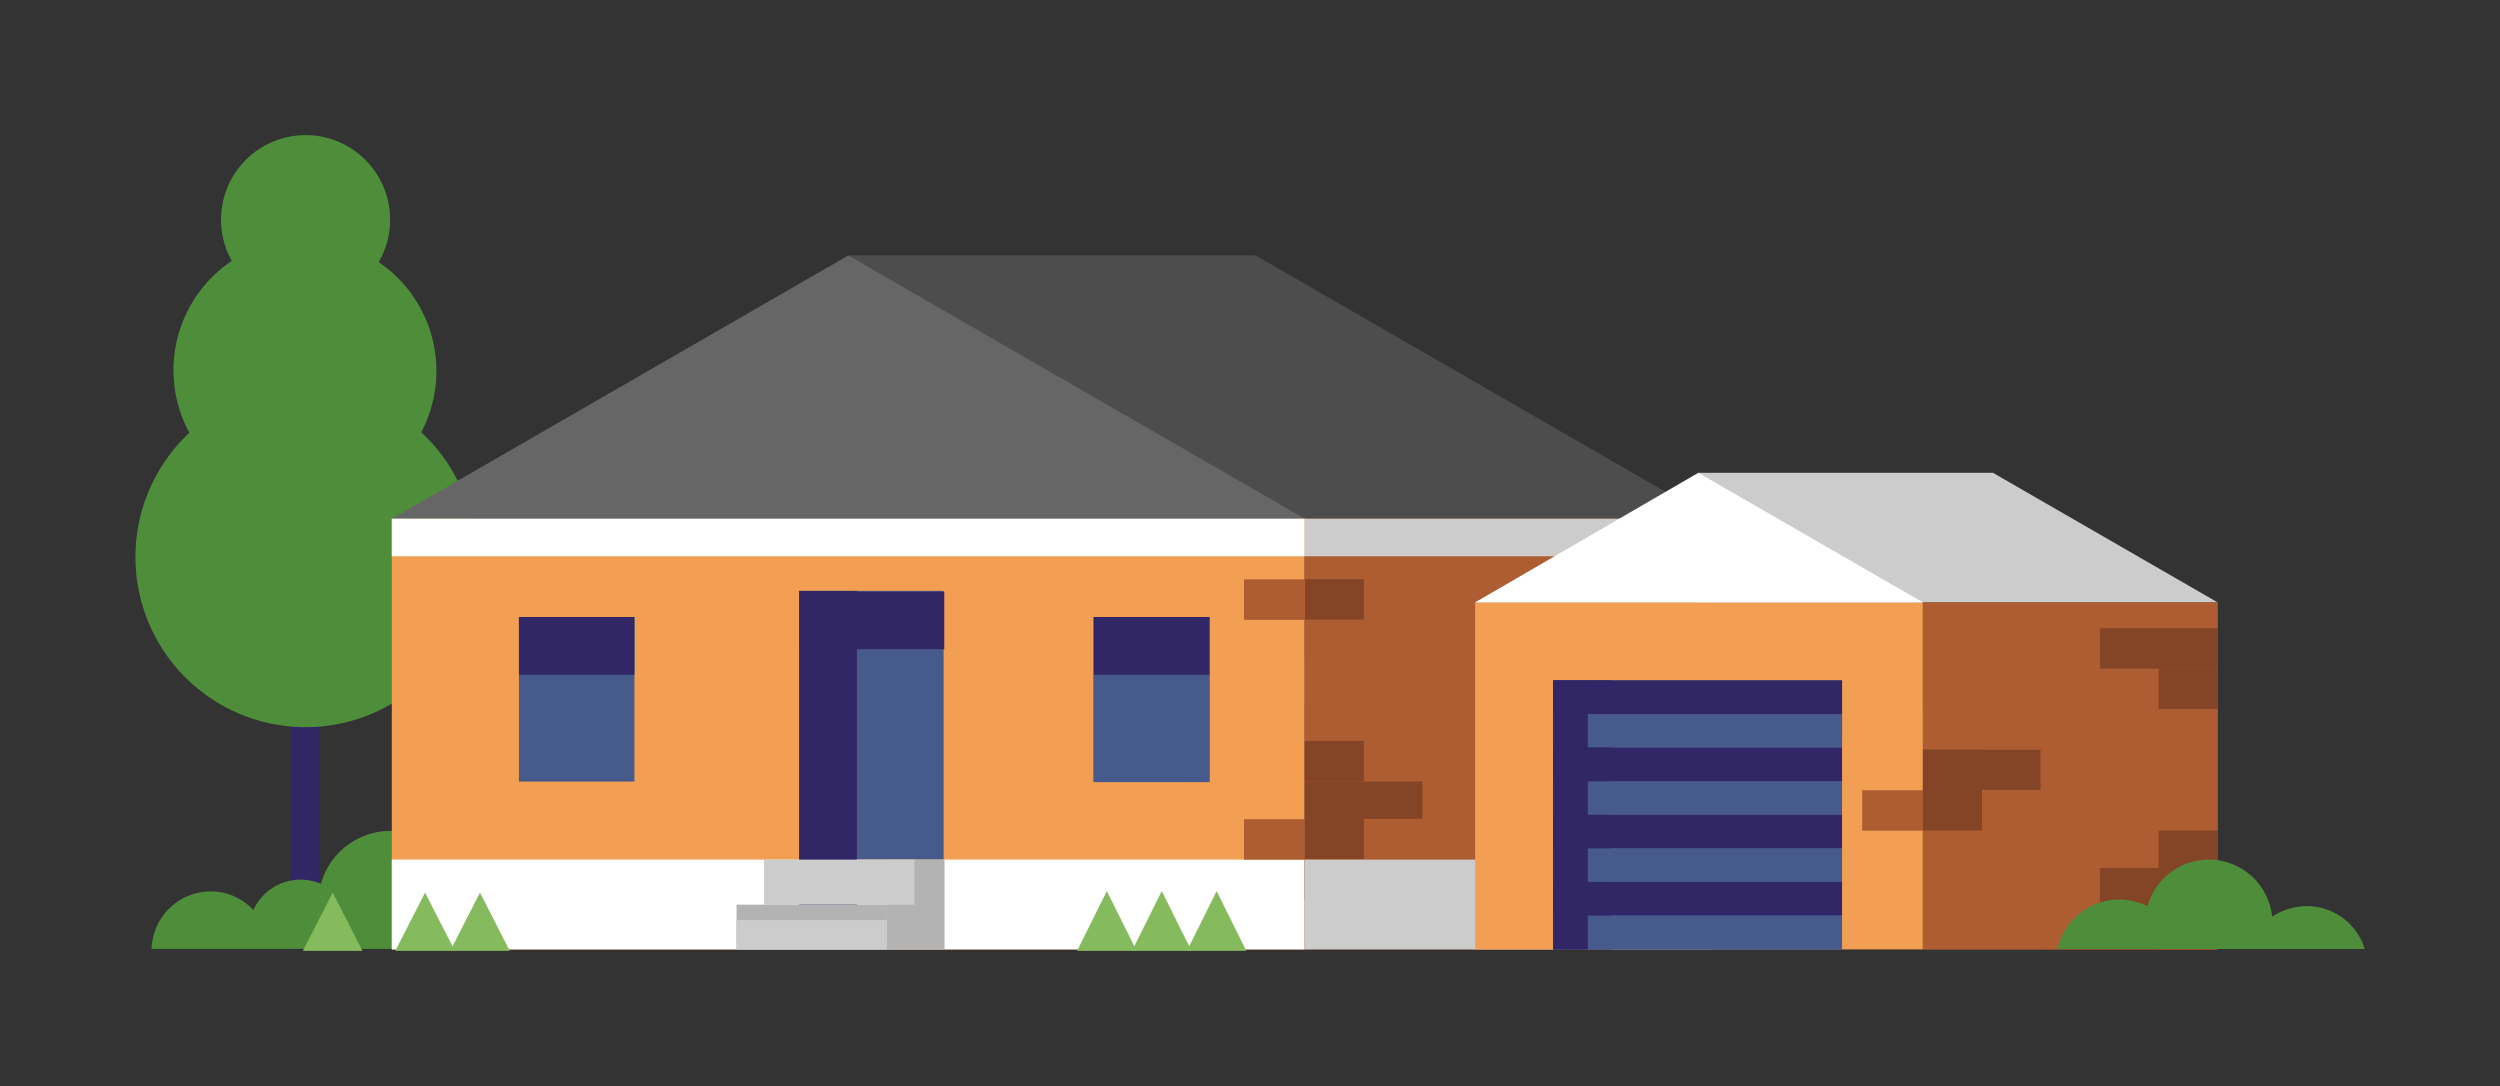<svg id="Layer_1" data-name="Layer 1" xmlns="http://www.w3.org/2000/svg" xmlns:xlink="http://www.w3.org/1999/xlink" width="184.85" height="80.31" viewBox="0 0 184.85 80.31"><rect x="0" y="0" width="184.85" height="80.31" fill="#333333" stroke="none"/><defs><style>.cls-1,.cls-5{fill:none;}.cls-2{clip-path:url(#clip-path);}.cls-3{fill:#afcc69;}.cls-17,.cls-4{fill:#85ba5d;}.cls-5{stroke:#312766;stroke-width:2.14px;}.cls-17,.cls-5{stroke-miterlimit:10;}.cls-6{fill:#4e8e3b;}.cls-7{fill:#4d4d4d;}.cls-8{fill:#f29f53;}.cls-9{fill:#fff;}.cls-10{fill:#ad5d31;}.cls-11{fill:#844526;}.cls-12{fill:#465a8c;}.cls-13{fill:#312766;}.cls-14{fill:#b3b3b3;}.cls-15{fill:#ccc;}.cls-16{fill:#666;}.cls-17{stroke:#85ba5d;stroke-width:0.21px;}</style><clipPath id="clip-path"><rect class="cls-1" x="405.01" y="373.11" width="886.67" height="430.57"/></clipPath></defs><title>info-3</title><g class="cls-2"><path class="cls-1" d="M-16.3,66.77h290l-.45-.5h-290Z"/><path class="cls-3" d="M1197.24,192.17h-3.92a88.5,88.5,0,0,0-62.58,25.92h0a88.5,88.5,0,0,0-25.92,62.58v65.74a83.8,83.8,0,0,1-24.54,59.26h0A83.8,83.8,0,0,1,1021,430.21H977.28A82.36,82.36,0,0,0,919,454.33h0a82.36,82.36,0,0,0-24.12,58.24v64.9a54.18,54.18,0,0,1-15.87,38.31h0a54.18,54.18,0,0,1-38.31,15.87H820.88a54.18,54.18,0,0,1-38.31-15.87l-44.9-44.9a116.17,116.17,0,0,0-82.14-34H615.92a116.17,116.17,0,0,0-82.14,34h0a57.21,57.21,0,0,1-40.46,16.76h-5.5a57.21,57.21,0,0,1-40.46-16.76l-12.19-12.19a57.21,57.21,0,0,1-16.76-40.46h0a57.21,57.21,0,0,1,16.76-40.46h0a49.62,49.62,0,0,0-1.06-71.19L400.4,374.81a241.68,241.68,0,0,1-75.93-175.89h0A197.45,197.45,0,0,0,273.71,66.77h-290A89.59,89.59,0,0,1,5.54,125.38h0A89.59,89.59,0,0,1-20.7,188.73l-20.89,20.89a89.59,89.59,0,0,1-63.35,26.24h-25.73a91.21,91.21,0,0,1-64.49-26.71h0a91.21,91.21,0,0,0-64.49-26.71H-345a102.68,102.68,0,0,1-72.6-30.07l-4-4a102.68,102.68,0,0,0-72.6-30.07h0a102.68,102.68,0,0,1-72.6-30.07l-21.48-21.48h-426.86L-951,130.9a68.58,68.58,0,0,1,17.12,28.55q.73,2.4,1.29,4.86.37,1.64.66,3.3A68.56,68.56,0,0,1-931,176q.08,1.7.08,3.4h0V225h10.26a114.68,114.68,0,0,1,81.09,33.59l10.05,10.05a114.68,114.68,0,0,1,33.59,81.09h0a114.68,114.68,0,0,0,33.59,81.09l11.64,11.64a114.68,114.68,0,0,1,33.59,81.09v57.84a64.17,64.17,0,0,1-18.8,45.38l-8.27,8.27A64.17,64.17,0,0,0-763,680.39h0a64.17,64.17,0,0,0,18.8,45.38l5.28,5.28a64.17,64.17,0,0,1,18.8,45.38V853.7a74.88,74.88,0,0,0,21.93,53h0a74.88,74.88,0,0,1,21.93,53h0a242.18,242.18,0,0,1-70.93,171.25h0c-.29.29-.58.56-.88.84v2.73q0,.85,0,1.7,0,1.7.17,3.39a68.55,68.55,0,0,0,1.29,9q.35,1.68.79,3.34.24.9.5,1.79.18.63.38,1.26.6,1.9,1.3,3.76.47,1.24,1,2.47.34.8.7,1.59c.37.83.76,1.65,1.17,2.46.31.61.62,1.21.95,1.81q1.51,2.78,3.27,5.43,1.06,1.59,2.22,3.13.75,1,1.53,2,.94,1.17,1.94,2.3l.86,1q.93,1,1.9,2l.12.12,29.14,29.14,4.86,4.86,17,17a68.57,68.57,0,0,1,17.1,28.47l.08.28q.4,1.34.75,2.69t.64,2.72c.06.3.13.59.19.89q.49,2.47.81,5,.1.84.19,1.68.17,1.68.25,3.38t.08,3.4h0v115.28h0a221.79,221.79,0,0,1-3.4,40.15h102.71l-.52-73.5a76.2,76.2,0,0,1,22.32-54.42h0A76.2,76.2,0,0,0-513.45,1256v-43.94a76.2,76.2,0,0,1,22.32-53.88l20.75-20.75a76.2,76.2,0,0,1,53.88-22.32h36.2a87.23,87.23,0,0,1,61.68,25.55h0a87.23,87.23,0,0,0,61.68,25.55h7a87.23,87.23,0,0,1,61.68,25.55l7.88,7.88a87.23,87.23,0,0,0,61.68,25.55h43.27a69.47,69.47,0,0,0,49.12-20.35l4.3-4.3a69.47,69.47,0,0,1,49.12-20.35H41.78a69.47,69.47,0,0,0,49.12-20.35h0A69.47,69.47,0,0,1,140,1139.54h22.34a52.17,52.17,0,0,1,36.89,15.28l42.41,42.41a52.17,52.17,0,0,1,15.28,36.89v31A52.17,52.17,0,0,1,241.65,1302h0a52.17,52.17,0,0,0-15.28,36.89h0a111.08,111.08,0,0,0,32.54,78.55l20.36,20.36H621.93L551.26,1363a212,212,0,0,1-21.82-263.85h0a125.92,125.92,0,0,1,89-36.88h0a125.92,125.92,0,0,1,89,36.88l19.13,19.13a81.47,81.47,0,0,0,57.61,23.86h0a81.47,81.47,0,0,0,81.47-81.47v-47.9a110.89,110.89,0,0,1,32.48-78.41h0a110.89,110.89,0,0,1,78.41-32.48h22.61a110.89,110.89,0,0,1,78.41,32.48l23.11,23.11A58.36,58.36,0,0,0,1142,974.54h0a58.36,58.36,0,0,1,41.27,17.09l17.18,17.18a58.36,58.36,0,0,0,41.27,17.09h59.88V938.76h-8a122.3,122.3,0,0,1-86.48-35.82h0a122.3,122.3,0,0,0-86.48-35.82H1070.7a79.47,79.47,0,0,1-56.19-23.28l-6.17-6.17q-2.38-2.38-4.52-4.93h-94l-.75,0-.37,0-.29,0a12.53,12.53,0,0,1-9.5-6.26H899a12.93,12.93,0,0,1-1.77-6.51H995a79.46,79.46,0,0,1-9.9-38.4v-7.73a79.47,79.47,0,0,1,23.28-56.19h0a79.47,79.47,0,0,1,56.19-23.28h38.12a41.74,41.74,0,0,0,41.74-41.74h0A41.74,41.74,0,0,1,1156.62,623L1168,611.68a248.27,248.27,0,0,1,133.65-69.15V259.88l-41.79-41.79A88.5,88.5,0,0,0,1197.24,192.17Zm-1336,458.18h260.2a12.22,12.22,0,0,1-12.21,12.27H-126.44a12.27,12.27,0,0,1-12.27-12.27Zm-251.8-208.89h195.94a12.47,12.47,0,0,1-1.63,6.19h0a12.57,12.57,0,0,1-1.4,2l0,0a12.59,12.59,0,0,1-1.72,1.65l-.06.05a12.56,12.56,0,0,1-1.3.89l-.05,0-.61.34-.13.07-.66.31h0l-.72.28-.14,0-.58.18-.19.05-.69.17h-.05l-.75.13-.21,0-.58.06-.22,0-.78,0H-378l-.78,0-.22,0-.58-.06-.21,0-.75-.13h-.05l-.69-.17-.19-.05-.58-.18-.14,0-.72-.28h0l-.66-.31-.13-.07-.61-.34-.05,0a12.56,12.56,0,0,1-1.3-.89l-.06-.05a12.59,12.59,0,0,1-1.72-1.65l0,0a12.57,12.57,0,0,1-1.4-2h0a12.47,12.47,0,0,1-1.63-6.19Zm-2.28,199.16h0a12.13,12.13,0,0,1-12.11,12.27H-576.29a12.18,12.18,0,0,1-12.16-12.27h195.66ZM-667.28,401.93a12.27,12.27,0,0,1-12.27-12.27H-473a12.27,12.27,0,0,1-12.27,12.27ZM125.2,1019.12a85.35,85.35,0,0,1-25,60.35h0a85.35,85.35,0,0,1-60.35,25h-18a85.35,85.35,0,0,0-60.35,25l-8.45,8.45A85.59,85.59,0,0,1-107.52,1163h0A85.59,85.59,0,0,1-168,1137.92l-1.26-1.26a85.59,85.59,0,0,0-60.52-25.07h-43.53a75.05,75.05,0,0,1-53.07-22h0a75.05,75.05,0,0,0-53.07-22h-25.75a75.05,75.05,0,0,0-53.07,22l-5.35,5.35a67.37,67.37,0,0,1-47.64,19.73h-12.09A67.37,67.37,0,0,1-571,1095l-28.43-28.43a67.37,67.37,0,0,1-19.73-47.64h0a67.37,67.37,0,0,1,19.73-47.64h0a101.94,101.94,0,0,0,29.86-72q0-.55,0-1.1a59.2,59.2,0,0,0-17.41-42l-.44-.44A57.55,57.55,0,0,1-604.3,815l.05-48.67a59.15,59.15,0,0,1,17.33-41.76h0a164.17,164.17,0,0,1,116.09-48.08h54.39a105.11,105.11,0,0,1,63.06,21l67.08,50.31A98.8,98.8,0,0,0-227,767.59h43.46a98.8,98.8,0,0,0,69.87-28.94h0a98.8,98.8,0,0,1,69.87-28.94h21.52a112.36,112.36,0,0,1,79.45,32.91h0A112.36,112.36,0,0,1,90,822.07v37.75a60,60,0,0,0,17.58,42.43h0A60,60,0,0,1,125.2,944.7Zm103-428.1H-31.94a77.05,77.05,0,0,1-53.92-22l-27-26.42a77.05,77.05,0,0,1-23.13-55V423.62a77.05,77.05,0,0,1,22.57-54.49l35.69-35.69a77.05,77.05,0,0,1,54.49-22.57H-1.57A77.05,77.05,0,0,0,52.92,288.3l37.17-37.17a77.05,77.05,0,0,1,54.49-22.57h0a77.05,77.05,0,0,1,77.05,77.05v14.81a77.05,77.05,0,0,0,22.57,54.49l49.23,49.23A77.05,77.05,0,0,1,316,478.63v24.61a77.05,77.05,0,0,1-22.57,54.49l-10.72,10.72A77.05,77.05,0,0,1,228.22,591ZM792.51,820.58a170,170,0,0,1-49.8,120.24l-11.78,11.78a129.83,129.83,0,0,1-91.8,38h0a122.27,122.27,0,0,1-86.46-35.81h0A122.27,122.27,0,0,0,466.21,919H418.75a122.27,122.27,0,0,1-86.46-35.81l-41.93-41.93a50.28,50.28,0,0,1-14.73-35.56h0a50.29,50.29,0,0,1,22.5-41.91l48.61-32.23a90.92,90.92,0,0,1,97.63-1.82h0a90.92,90.92,0,0,0,93.08,1l93.12-54.14a97.26,97.26,0,0,1,51.34-13.15h0A97.26,97.26,0,0,1,765,714.35l15.78,29.14a97.26,97.26,0,0,1,11.74,46.32ZM1111.21,552a12.42,12.42,0,0,1-12.42,12.42H926.13A12.42,12.42,0,0,1,913.71,552h197.5Z"/><path class="cls-4" d="M-566.8,88.25a102.68,102.68,0,0,0,72.6,30.07h0a102.68,102.68,0,0,1,72.6,30.07l4,4A102.68,102.68,0,0,0-345,182.43h85.37a91.21,91.21,0,0,1,64.49,26.71h0a91.21,91.21,0,0,0,64.49,26.71h25.73a89.59,89.59,0,0,0,63.35-26.24l20.89-20.89A89.59,89.59,0,0,0,5.54,125.38h0A89.59,89.59,0,0,0-16.3,66.77l-.44-.5h-572l.5.5Z"/><path class="cls-1" d="M-433.34,224.08a435.72,435.72,0,0,0,167.57,33.33h35a142.92,142.92,0,0,1,55,10.93,142.92,142.92,0,0,1,46.6,31.14A142.93,142.93,0,0,1-98,346.08a142.92,142.92,0,0,1,10.93,55v55.3q0,5.7-.45,11.35H134.34a83.37,83.37,0,0,0,59-24.42l29.3-29.3A93.95,93.95,0,0,1,289,386.47h20.33L300.84,378a131.72,131.72,0,0,1-38.58-93.14v-91.2A121.14,121.14,0,0,0,226.78,108L188.9,70.08l3.82-3.82h-831l62.89,62.89A435.71,435.71,0,0,0-433.34,224.08Z"/></g><line class="cls-5" x1="22.57" y1="43.11" x2="22.57" y2="70.2"/><path class="cls-6" d="M31.16,31.94A9.73,9.73,0,0,0,28,19.38a6.25,6.25,0,1,0-10.86-.09A9.73,9.73,0,0,0,14,32a12.58,12.58,0,1,0,17.19,0Z"/><path id="bush" class="cls-6" d="M15.59,65.91a4.26,4.26,0,0,1,3.14,1.38,3.84,3.84,0,0,1,5-1.94,5.34,5.34,0,0,1,10.45.81,5.34,5.34,0,0,1,7.44,4H11.21A4.38,4.38,0,0,1,15.59,65.91Z"/><polygon class="cls-7" points="92.84 18.89 62.72 18.89 62.72 36.26 59.09 38.35 62.72 38.35 92.84 38.35 126.59 38.35 92.84 18.89"/><rect id="Front_wall" data-name="Front wall" class="cls-8" x="28.97" y="38.35" width="67.5" height="31.85"/><rect class="cls-9" x="28.97" y="63.56" width="67.5" height="6.64"/><g id="Side"><rect class="cls-10" x="96.47" y="38.35" width="30.12" height="31.85"/></g><g id="brick_wall" data-name="brick wall"><polygon class="cls-10" points="113.9 66.53 105.19 66.53 96.47 66.53 96.47 66.55 118.26 66.55 118.26 66.53 113.9 66.53"/><polygon class="cls-10" points="105.19 42.82 105.19 40.92 96.47 40.92 96.47 42.82 100.85 42.82 105.19 42.82"/><polygon class="cls-10" points="109.56 42.82 113.9 42.82 113.9 40.92 105.19 40.92 105.19 42.82 109.56 42.82"/><rect class="cls-10" x="113.9" y="40.92" width="4.36" height="1.9"/><polygon class="cls-10" points="105.19 48.8 105.19 45.81 100.85 45.81 96.47 45.81 96.47 48.8 100.85 48.8 105.19 48.8"/><polygon class="cls-10" points="113.9 48.8 113.9 45.81 109.56 45.81 105.19 45.81 105.19 48.8 109.56 48.8 113.9 48.8"/><rect class="cls-10" x="113.9" y="45.81" width="4.36" height="2.99"/><rect class="cls-11" x="96.47" y="42.82" width="4.38" height="2.99"/><polygon class="cls-10" points="109.56 42.82 105.19 42.82 100.85 42.82 100.85 45.81 105.19 45.81 109.56 45.81 109.56 42.82"/><polygon class="cls-10" points="109.56 42.82 109.56 45.81 113.9 45.81 118.26 45.81 118.26 42.82 113.9 42.82 109.56 42.82"/><polygon class="cls-10" points="105.19 54.78 105.19 51.79 100.85 51.79 96.47 51.79 96.47 54.78 100.85 54.78 105.19 54.78"/><polygon class="cls-10" points="113.9 54.78 113.9 51.79 109.56 51.79 105.19 51.79 105.19 54.78 109.56 54.78 113.9 54.78"/><rect class="cls-10" x="113.9" y="51.79" width="4.36" height="2.99"/><rect class="cls-10" x="96.47" y="54.78" width="4.38" height="2.99"/><rect class="cls-10" x="91.98" y="42.84" width="4.49" height="2.99"/><rect class="cls-10" x="91.98" y="60.57" width="4.49" height="2.99"/><polygon class="cls-10" points="109.56 48.8 105.19 48.8 100.85 48.8 100.85 51.79 105.19 51.79 109.56 51.79 109.56 48.8"/><polygon class="cls-10" points="109.56 48.8 109.56 51.79 113.9 51.79 118.26 51.79 118.26 48.8 113.9 48.8 109.56 48.8"/><polygon class="cls-11" points="105.19 60.55 105.19 57.77 100.85 57.77 96.47 57.77 96.47 60.55 100.85 60.55 105.19 60.55"/><polygon class="cls-10" points="113.9 60.55 113.9 57.77 109.56 57.77 105.19 57.77 105.19 60.55 109.56 60.55 113.9 60.55"/><rect class="cls-10" x="113.9" y="57.77" width="4.36" height="2.78"/><rect class="cls-11" x="96.47" y="54.78" width="4.38" height="2.99"/><polygon class="cls-10" points="109.56 54.78 105.19 54.78 100.85 54.78 100.85 57.77 105.19 57.77 109.56 57.77 109.56 54.78"/><polygon class="cls-10" points="109.56 54.78 109.56 57.77 113.9 57.77 118.26 57.77 118.26 54.78 113.9 54.78 109.56 54.78"/><polygon class="cls-10" points="105.19 63.53 100.85 63.53 96.47 63.53 96.47 66.53 105.19 66.53 105.19 63.53"/><polygon class="cls-10" points="109.56 63.53 105.19 63.53 105.19 66.53 113.9 66.53 113.9 63.53 109.56 63.53"/><rect class="cls-10" x="113.9" y="63.53" width="4.36" height="2.99"/><polygon class="cls-11" points="100.85 60.55 96.47 60.55 96.47 60.76 96.47 63.53 100.85 63.53 100.85 60.55"/><polygon class="cls-10" points="109.56 60.55 105.19 60.55 100.85 60.55 100.85 63.53 105.19 63.53 109.56 63.53 109.56 60.55"/><polygon class="cls-10" points="109.56 60.55 109.56 63.53 113.9 63.53 118.26 63.53 118.26 60.55 113.9 60.55 109.56 60.55"/></g><g id="Door"><rect class="cls-12" x="59.09" y="43.69" width="10.68" height="19.86"/><rect class="cls-13" x="59.14" y="43.75" width="10.68" height="4.25"/><rect class="cls-13" x="49.16" y="53.63" width="24.14" height="4.27" transform="translate(5.46 116.99) rotate(-90)"/></g><g id="stairs"><rect class="cls-14" x="65.58" y="63.56" width="4.26" height="6.64"/><rect class="cls-15" x="56.49" y="63.56" width="11.12" height="3.33"/><rect class="cls-14" x="54.46" y="66.89" width="11.12" height="3.31"/><rect class="cls-15" x="54.46" y="68.03" width="11.12" height="2.17"/></g><g id="window"><rect class="cls-12" x="38.37" y="45.62" width="8.54" height="12.17"/><rect class="cls-13" x="38.37" y="45.62" width="8.54" height="4.27"/></g><g id="window-2" data-name="window"><rect class="cls-12" x="80.84" y="45.63" width="8.61" height="12.2"/><rect class="cls-13" x="80.88" y="45.62" width="8.54" height="4.27"/></g><rect class="cls-15" x="96.47" y="63.56" width="30.12" height="6.64"/><polygon class="cls-16" points="28.98 38.35 96.47 38.35 62.72 18.89 28.98 38.35"/><rect class="cls-9" x="28.97" y="38.35" width="67.5" height="2.78"/><rect class="cls-15" x="96.47" y="38.35" width="30.12" height="2.78"/><g id="Garage"><polygon class="cls-15" points="147.36 34.96 125.57 34.96 125.52 44.55 130.87 44.55 147.31 44.55 163.95 44.55 163.97 44.54 147.36 34.96"/><rect id="Front_wall-2" data-name="Front wall" class="cls-8" x="109.07" y="44.55" width="33.11" height="25.65"/><g id="Side-2" data-name="Side"><rect class="cls-10" x="142.18" y="44.55" width="21.79" height="25.65"/></g><g id="brick_wall-2" data-name="brick wall"><polygon class="cls-10" points="150.89 46.45 150.89 44.55 142.18 44.55 142.18 46.45 146.56 46.45 150.89 46.45"/><polygon class="cls-10" points="155.27 46.45 159.61 46.45 159.61 44.55 150.89 44.55 150.89 46.45 155.27 46.45"/><rect class="cls-10" x="159.61" y="44.55" width="4.36" height="1.9"/><polygon class="cls-10" points="150.89 52.43 150.89 49.44 146.56 49.44 142.18 49.44 142.18 52.43 146.56 52.43 150.89 52.43"/><polygon class="cls-10" points="159.61 52.43 159.61 49.44 155.27 49.44 150.89 49.44 150.89 52.43 155.27 52.43 159.61 52.43"/><rect class="cls-11" x="159.61" y="49.44" width="4.36" height="2.99"/><rect class="cls-10" x="142.18" y="46.45" width="4.38" height="2.99"/><polygon class="cls-10" points="155.27 46.45 150.89 46.45 146.56 46.45 146.56 49.44 150.89 49.44 155.27 49.44 155.27 46.45"/><polygon class="cls-11" points="155.27 46.45 155.27 49.44 159.61 49.44 163.97 49.44 163.97 46.45 159.61 46.45 155.27 46.45"/><polygon class="cls-11" points="150.89 58.41 150.89 55.42 146.56 55.42 142.18 55.42 142.18 58.41 146.56 58.41 150.89 58.41"/><polygon class="cls-10" points="159.61 58.41 159.61 55.42 155.27 55.42 150.89 55.42 150.89 58.41 155.27 58.41 159.61 58.41"/><rect class="cls-10" x="159.61" y="55.42" width="4.36" height="2.99"/><rect class="cls-11" x="142.18" y="58.41" width="4.38" height="2.99"/><rect class="cls-10" x="137.69" y="58.43" width="4.49" height="2.99"/><polygon class="cls-10" points="155.27 52.43 150.89 52.43 146.56 52.43 146.56 55.42 150.89 55.42 155.27 55.42 155.27 52.43"/><polygon class="cls-10" points="155.27 52.43 155.27 55.42 159.61 55.42 163.97 55.42 163.97 52.43 159.61 52.43 155.27 52.43"/><polygon class="cls-10" points="150.89 64.18 150.89 61.4 146.56 61.4 142.18 61.4 142.18 64.18 146.56 64.18 150.89 64.18"/><polygon class="cls-10" points="159.61 64.18 159.61 61.4 155.27 61.4 150.89 61.4 150.89 64.18 155.27 64.18 159.61 64.18"/><rect class="cls-11" x="159.61" y="61.4" width="4.36" height="2.78"/><rect class="cls-11" x="142.18" y="58.41" width="4.38" height="2.99"/><polygon class="cls-10" points="155.27 58.41 150.89 58.41 146.56 58.41 146.56 61.4 150.89 61.4 155.27 61.4 155.27 58.41"/><polygon class="cls-10" points="155.27 58.41 155.27 61.4 159.61 61.4 163.97 61.4 163.97 58.41 159.61 58.41 155.27 58.41"/><polygon class="cls-10" points="150.89 67.17 146.56 67.17 142.18 67.17 142.18 70.2 150.89 70.2 150.89 67.17"/><polygon class="cls-10" points="155.27 67.17 150.89 67.17 150.89 70.2 159.61 70.2 159.61 67.17 155.27 67.17"/><rect class="cls-10" x="159.61" y="67.17" width="4.36" height="3.04"/><polygon class="cls-10" points="146.56 64.18 142.18 64.18 142.18 64.39 142.18 67.17 146.56 67.17 146.56 64.18"/><polygon class="cls-10" points="155.27 64.18 150.89 64.18 146.56 64.18 146.56 67.17 150.89 67.17 155.27 67.17 155.27 64.18"/><polygon class="cls-11" points="155.27 64.18 155.27 67.17 159.61 67.17 163.97 67.17 163.97 64.18 159.61 64.18 155.27 64.18"/></g><g id="garage_door" data-name="garage door"><rect class="cls-12" x="114.84" y="50.32" width="21.36" height="19.89"/><rect class="cls-13" x="114.84" y="50.32" width="21.36" height="4.27"/><rect class="cls-13" x="107.03" y="58.12" width="19.89" height="4.27" transform="translate(56.72 177.23) rotate(-90)"/></g><polygon class="cls-9" points="125.57 34.96 109.07 44.54 109.09 44.55 142.16 44.55 142.18 44.54 125.57 34.96"/><g id="garage_door_8_rows" data-name="garage door 8 rows"><rect class="cls-13" x="114.84" y="50.32" width="21.36" height="2.48"/><rect class="cls-12" x="114.84" y="52.8" width="21.36" height="2.48"/><rect class="cls-13" x="114.84" y="55.28" width="21.36" height="2.48"/><rect class="cls-12" x="114.84" y="57.77" width="21.36" height="2.48"/><rect class="cls-13" x="114.84" y="60.25" width="21.36" height="2.48"/><rect class="cls-12" x="114.84" y="62.73" width="21.36" height="2.48"/><rect class="cls-13" x="114.84" y="65.21" width="21.36" height="2.48"/><rect class="cls-12" x="114.84" y="67.7" width="21.36" height="2.5"/><rect class="cls-13" x="114.84" y="50.32" width="2.56" height="19.89"/></g></g><path id="bush-2" data-name="bush" class="cls-6" d="M163.32,63.56A4.7,4.7,0,0,0,158.79,67a4.69,4.69,0,0,0-6.66,3.17h22.72A4.48,4.48,0,0,0,170.59,67a4.68,4.68,0,0,0-2.59.78A4.7,4.7,0,0,0,163.32,63.56Z"/><polygon class="cls-17" points="83.87 70.2 79.81 70.2 81.84 66.12 83.87 70.2"/><polygon class="cls-17" points="87.93 70.2 83.87 70.2 85.9 66.12 87.93 70.2"/><polygon class="cls-17" points="91.98 70.2 87.93 70.2 89.96 66.12 91.98 70.2"/><polygon class="cls-17" points="26.63 70.2 22.57 70.2 24.6 66.23 26.63 70.2"/><polygon class="cls-17" points="33.46 70.2 29.4 70.2 31.43 66.23 33.46 70.2"/><polygon class="cls-17" points="37.52 70.2 33.46 70.2 35.49 66.23 37.52 70.2"/></svg>